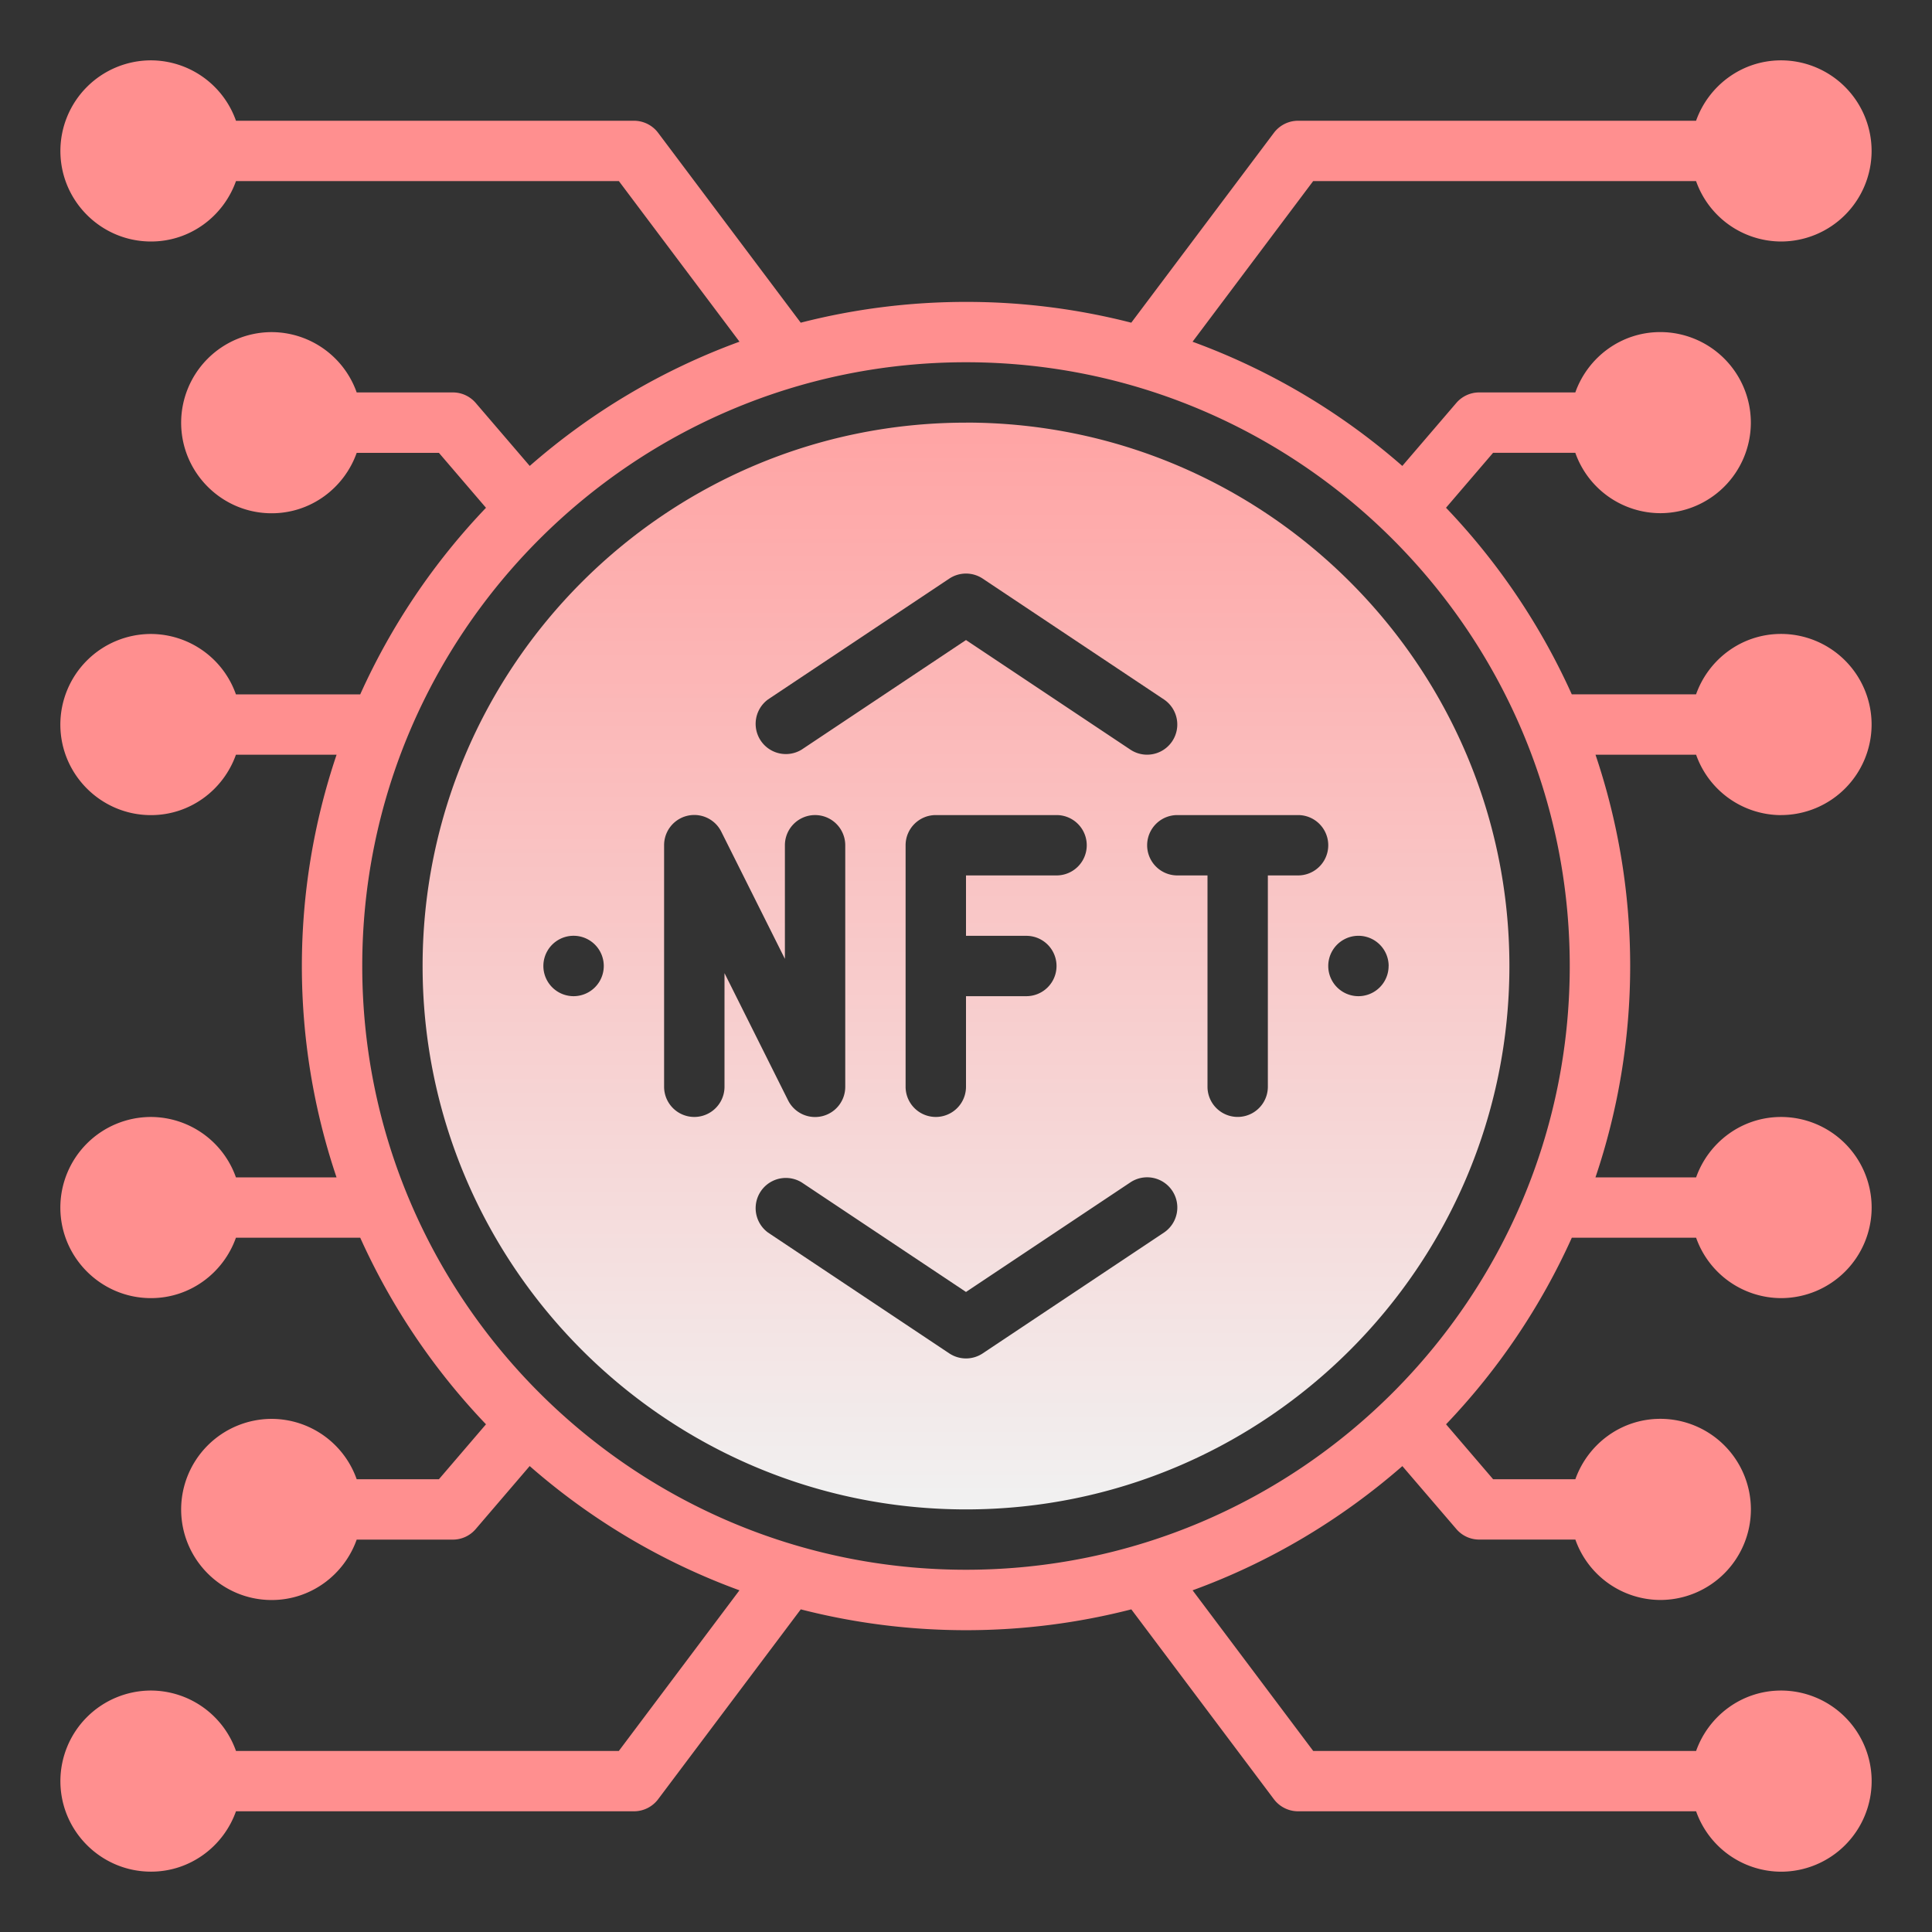 <svg width="42" height="42" fill="none" xmlns="http://www.w3.org/2000/svg"><rect width="100%" height="100%" fill="#333333" stroke="none"/><path d="M38.719 17.719a1.971 1.971 0 0 0 1.968-1.969 1.971 1.971 0 0 0-1.968-1.969c-.855 0-1.577.55-1.848 1.313h-2.702a14.49 14.49 0 0 0-2.734-4.056l1.023-1.194h1.788a1.966 1.966 0 0 0 1.848 1.312 1.971 1.971 0 0 0 1.968-1.969 1.971 1.971 0 0 0-1.968-1.968c-.855 0-1.577.55-1.848 1.312h-2.09a.656.656 0 0 0-.498.23l-1.173 1.368a14.455 14.455 0 0 0-4.56-2.7l2.622-3.492h8.324a1.966 1.966 0 0 0 1.848 1.313 1.971 1.971 0 0 0 1.968-1.969 1.971 1.971 0 0 0-1.968-1.969c-.855 0-1.577.551-1.848 1.313h-8.652c-.206 0-.4.097-.525.262l-3.101 4.128A14.417 14.417 0 0 0 21 6.563c-1.24 0-2.444.157-3.593.452l-3.1-4.128a.658.658 0 0 0-.526-.262H5.13a1.966 1.966 0 0 0-1.848-1.313 1.971 1.971 0 0 0-1.969 1.97c0 1.085.884 1.968 1.97 1.968.854 0 1.576-.55 1.847-1.313h8.324l2.622 3.491a14.435 14.435 0 0 0-4.56 2.701L10.342 8.76a.655.655 0 0 0-.498-.229h-2.09A1.966 1.966 0 0 0 5.906 7.22a1.971 1.971 0 0 0-1.968 1.968c0 1.086.883 1.97 1.968 1.97.855 0 1.577-.551 1.848-1.313h1.788l1.023 1.194a14.475 14.475 0 0 0-2.734 4.056H5.129a1.966 1.966 0 0 0-1.848-1.313 1.971 1.971 0 0 0-1.969 1.969c0 1.085.884 1.969 1.97 1.969.854 0 1.576-.55 1.847-1.313h2.188a14.37 14.37 0 0 0-.001 9.188H5.129a1.966 1.966 0 0 0-1.848-1.313 1.971 1.971 0 0 0-1.969 1.969c0 1.085.884 1.969 1.97 1.969.854 0 1.576-.55 1.847-1.313h2.702a14.489 14.489 0 0 0 2.734 4.056l-1.023 1.194H7.754a1.966 1.966 0 0 0-1.848-1.312 1.971 1.971 0 0 0-1.968 1.968c0 1.086.883 1.97 1.968 1.97.855 0 1.577-.551 1.848-1.313h2.09a.653.653 0 0 0 .498-.23l1.173-1.369a14.442 14.442 0 0 0 4.56 2.701l-2.622 3.492H5.13a1.966 1.966 0 0 0-1.848-1.313 1.971 1.971 0 0 0-1.969 1.969c0 1.085.884 1.968 1.97 1.968.854 0 1.576-.55 1.847-1.312h8.652a.658.658 0 0 0 .525-.262l3.101-4.128c1.15.295 2.353.453 3.593.453 1.24 0 2.444-.158 3.593-.453l3.1 4.128a.659.659 0 0 0 .526.262h8.652a1.966 1.966 0 0 0 1.848 1.313 1.971 1.971 0 0 0 1.968-1.97 1.971 1.971 0 0 0-1.968-1.968c-.855 0-1.577.55-1.848 1.313h-8.324l-2.622-3.492c1.69-.615 3.23-1.54 4.56-2.7l1.173 1.367c.125.147.307.23.498.23h2.09a1.966 1.966 0 0 0 1.848 1.313 1.971 1.971 0 0 0 1.968-1.968 1.971 1.971 0 0 0-1.968-1.97c-.855 0-1.577.551-1.848 1.313h-1.788l-1.023-1.194a14.49 14.49 0 0 0 2.734-4.056h2.702a1.966 1.966 0 0 0 1.848 1.313 1.971 1.971 0 0 0 1.968-1.969 1.971 1.971 0 0 0-1.968-1.969c-.855 0-1.577.55-1.848 1.313h-2.188a14.369 14.369 0 0 0 .001-9.188h2.187a1.965 1.965 0 0 0 1.848 1.313zM21 34.125c-7.237 0-13.125-5.888-13.125-13.125S13.763 7.875 21 7.875 34.125 13.763 34.125 21 28.237 34.125 21 34.125z" fill="#FF8F8F"/><path d="M21 9.188C14.487 9.188 9.187 14.486 9.187 21c0 6.513 5.3 11.813 11.813 11.813 6.513 0 11.813-5.3 11.813-11.813 0-6.513-5.3-11.813-11.813-11.813zm-4.302 6.016 3.938-2.625a.656.656 0 0 1 .728 0l3.937 2.625a.656.656 0 1 1-.728 1.092L21 13.914l-3.573 2.382a.657.657 0 0 1-.729-1.092zm5.614 5.14a.656.656 0 1 1 0 1.312H21v1.969a.656.656 0 0 1-1.313 0v-5.25c0-.362.294-.656.657-.656h2.625a.656.656 0 1 1 0 1.312H21v1.313h1.313zm-9.843 1.312a.656.656 0 1 1 0-1.313.656.656 0 0 1 0 1.313zm3.281 1.969a.656.656 0 0 1-1.313 0v-5.25a.656.656 0 0 1 1.244-.293l1.382 2.763v-2.47a.656.656 0 0 1 1.312 0v5.25a.656.656 0 0 1-1.244.293l-1.381-2.763v2.47zm9.552 3.171-3.938 2.625a.656.656 0 0 1-.728 0l-3.938-2.625a.657.657 0 0 1 .729-1.092L21 28.086l3.573-2.382a.656.656 0 1 1 .729 1.092zm2.917-7.765h-.657v4.594a.656.656 0 1 1-1.312 0v-4.594h-.656a.656.656 0 1 1 0-1.312h2.625a.656.656 0 1 1 0 1.312zM30.187 21a.656.656 0 1 1-1.312 0 .656.656 0 0 1 1.313 0z" fill="url(#a)"/><defs><linearGradient id="a" x1="21" y1="9.188" x2="21" y2="32.813" gradientUnits="userSpaceOnUse"><stop stop-color="#FFA4A4"/><stop offset="1" stop-color="#F1F1F1"/></linearGradient></defs></svg>